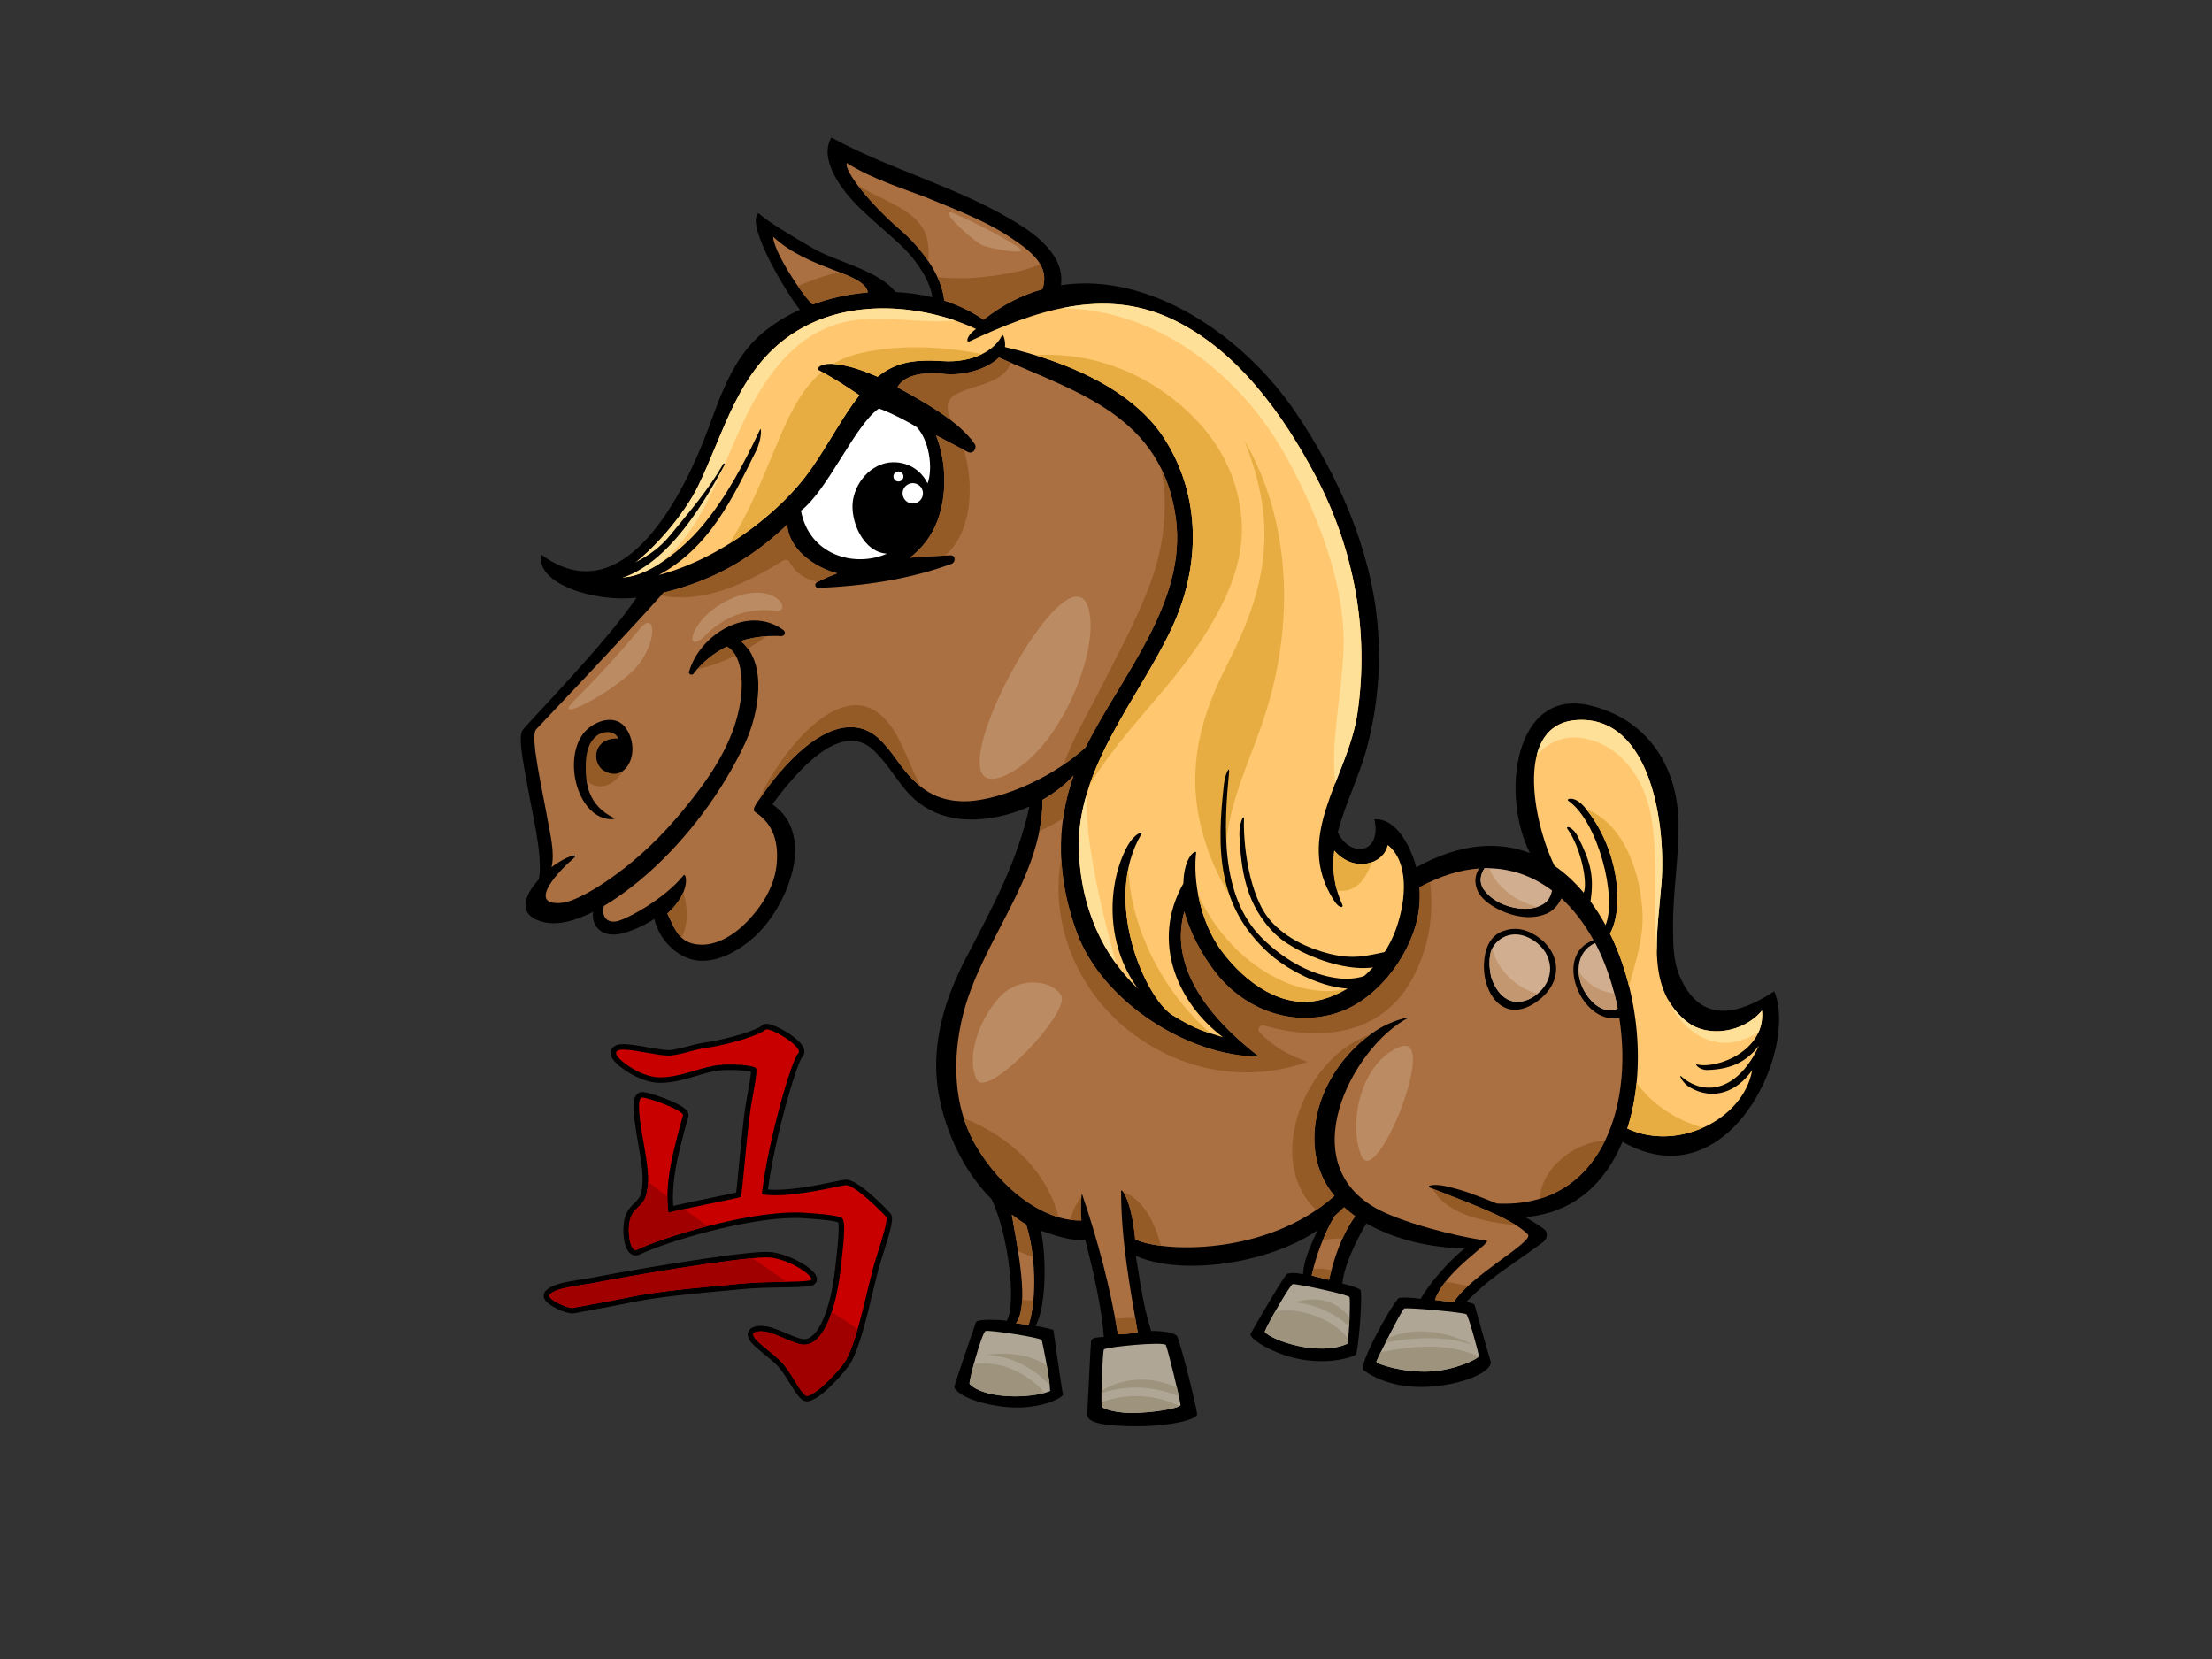 <?xml version="1.0" encoding="utf-8"?>
<!-- Generator: Adobe Illustrator 17.0.0, SVG Export Plug-In . SVG Version: 6.00 Build 0)  -->
<!DOCTYPE svg PUBLIC "-//W3C//DTD SVG 1.1//EN" "http://www.w3.org/Graphics/SVG/1.1/DTD/svg11.dtd">
<svg version="1.1" id="Layer_1" xmlns="http://www.w3.org/2000/svg" xmlns:xlink="http://www.w3.org/1999/xlink" x="0px" y="0px"
	 width="800px" height="600px" viewBox="0 0 800 600" enable-background="new 0 0 800 600" xml:space="preserve">
<rect x="0" y="0" width="800" height="600" fill="#333333" stroke="none"/>
<g>
	<path d="M641.664,358.506c-17.789,11.794-28.476,8.038-34.249-5.62c-2.304-5.447-2.304-11.659-2.345-17.46
		c-0.093-12.252,2.022-24.432,2.018-36.699c-0.007-20.934-10.73-38.299-31.741-43.525c-27.507-6.839-32.797,31.988-22.02,53.311
		c-11.546-4.377-25.365-3.562-41.106,5.162c-1.62-6.114-6.58-17.794-15.142-17.388c2.767,12.808-9.056,13.971-13.24,4.67
		c2.621-10.215,7.788-20.228,10.51-30.533c3.922-14.856,5.216-29.658,3.826-44.954c-2.462-27.085-14.393-53.81-29.455-76.137
		c-18.61-27.578-52.556-51.114-85.013-46.18c1.848-12.667-13.786-21.282-18.712-24.159c-20.353-11.887-43.636-17.946-64.313-29.281
		c-4.609,7.852,3.434,18.941,10.462,25.701c6.024,5.799,11.209,9.819,15.994,14.603c5.335,5.335,9.503,12.52,10.053,17.493
		c-4.307-1.071-8.774-1.658-13.282-1.885c-6.275-7.956-21.675-11.007-29.923-15.837c-8.928-5.23-15.762-9.272-19.738-12.709
		c-4.834,4.363,11.091,30.306,15.052,34.927c-5.084,2.316-9.782,5.223-13.849,8.703c-10.339,8.849-14.692,21.9-19.254,34.225
		c-8.47,22.869-30.366,67.924-60.446,45.644c-2.147,10.691,19.815,17.383,34.459,15.545c-10.409,15.775-39.259,45.208-41.239,47.998
		c-1.981,2.793,1.18,15.897,2.083,21.693c0.916,5.894,5.568,24.209,3.803,32.241c-5.14,5.695-7.961,12.474,0.852,15.208
		c5.546,1.721,12.293-0.194,18.79-3.471c-0.72,5.783,3.895,9.845,11.427,7.556c3.677-1.116,7.353-2.816,10.718-5.014
		c1.507,6.689,6.979,12.806,13.347,14.603c8.123,2.288,17.174-2.943,22.931-8.191c11.539-10.52,22.77-36.637,6.401-47.866
		c8.172-10.991,24.701-31.138,36.761-19.404c8.563,8.335,10.43,17.072,21.994,22.283c9.825,4.427,22.961,2.969,34.227-2.084
		c-4.371,20.075-13.321,36.365-23.089,55.078c-7.348,14.087-12.222,29.956-10.172,45.972c1.835,14.323,8.757,30.176,19.636,41.066
		c6.34,13.614,8.876,38.345,5.413,43.89c-2.591-0.427-10.632-0.694-11.095,0.461c-0.459,1.157-7.167,20.805-7.86,23.344
		c-0.25,0.924,3.467,5.317,16.874,7.165c13.405,1.848,22.715-3.215,22.418-4.39c-0.46-1.851-3.466-23.344-3.466-23.344
		s-4.807-1.173-6.473-1.374c3.699-6.254,4.163-23.588,2.004-34.424c4.361,1.47,10.762,3.839,16.003,3.254
		c3.309,13.065,5.801,23.994,6.728,35.084c-1.328,0.277-4.395-0.062-4.625,1.621c-0.227,1.682-1.204,23.953-1.386,26.347
		c-0.232,3.005,5.32,4.396,18.027,4.396c12.71,0,21.98-2.617,21.724-4.396c-0.677-4.758-6.354-27.023-7.336-28.301
		c-0.984-1.281-6.517-1.905-9.305-1.745c-2.942-9.575-3.756-16.492-5.546-27.189c16.06,7.202,47.224,3.238,65.662-9.179
		c-0.085,0.207-0.183,0.425-0.272,0.616c-2.202,4.893-4.581,9.878-4.922,15.203c-2.204-0.414-3.46-0.595-5.638-0.199
		c-0.893,0.161-12.502,20.196-13.303,21.752c-0.801,1.563,7.833,7.212,17.383,9.096c11.767,2.33,20.599-1.01,20.778-1.755
		c1.386-5.757,2.238-22.547,1.593-23.194c-0.648-0.652-4.076-1.737-6.591-2.34c0.776-6.85,4.784-14.926,8.669-21.742
		c10.727,6.094,23.654,8.791,35.564,9.081c-6.205,4.908-13.249,13.401-15.902,18.227c-2.438-0.391-7.64-0.774-8.148-0.127
		c-4.647,5.884-14.342,24.546-12.547,25.863c7.775,5.711,18.187,6.899,27.462,5.69c12.877-1.68,19.341-6.335,18.547-8.822
		c-0.969-3.029-5.668-19.886-5.799-20.401c-0.131-0.512-2.274-0.906-3.019-1.16c2.688-2.573,5.347-5.18,8.303-7.517
		c6.315-4.999,13.161-9.278,19.573-14.144c1.397-1.059,1.831-3.427,0.256-4.597c-2.231-1.662-4.507-3.07-6.799-4.367
		c17.527-1.434,28.984-12.304,35.169-27.263C625.266,434.979,650.536,379.339,641.664,358.506z"/>
	<path fill="#D0AE8F" d="M536.887,314.017c9.213-0.202,17.447,2.788,24.438,8.066c-0.425,1.724-0.986,3.373-2.754,4.641
		c-3.221,2.304-7.816,2.254-11.498,1.424c-3.979-0.901-7.963-2.982-10.373-6.348C534.808,319.161,535.373,316.394,536.887,314.017z"
		/>
	<path fill="#AB7042" d="M325.504,83.016c-9.958-8.53-20.391-21.048-19.231-24.063c9.357,6.024,22.665,9.979,29.441,12.75
		c10.199,4.173,20.731,8.266,29.052,13.733c8.737,5.742,14.995,10.841,12.26,19.158c-7.3,2.035-14.464,5.592-21.291,11.02
		c-4.327-2.961-9.139-5.254-14.239-6.904C340.582,99.288,332.89,89.345,325.504,83.016z"/>
	<path fill="#AB7042" d="M279.613,85.613c13.215,12.289,32.921,12.749,34.241,20.158c-6.874,0.564-13.671,2.014-19.993,4.362
		C289.352,105.783,279.682,90.546,279.613,85.613z"/>
	<path fill="#FFC870" d="M222.347,208.551c13.029-7.225,25.514-23.238,30.115-32.714c9.678-19.912,14.386-41.884,33.955-54.992
		c20.6-13.794,48.366-10.426,66.56-1.878c-3.586,2.579-3.733,5.154-2.196,4.433c23.185-10.861,48.055-19.568,72.55-8.235
		c23.87,11.041,40.722,34.627,52.591,57.209c13.879,26.404,19.381,56.344,14.97,85.855c-3.484,23.318-23.497,44.279-8.374,67.563
		c1.926,2.966,3.532,2.581,2.913,1.253c-3.101-6.663-3.655-13.091-2.873-19.405c7.321,8.408,17.983,4.698,19.31-2.042
		c7.484,5.814,7.019,19.26,2.981,30.504c-4.248,11.83-14.46,22.011-26.606,25.343c-14.518,3.992-27.975-6.329-36.162-17.15
		c-8.325-10.999-10.624-26.391-9.481-35.933c0.135-1.134-4.385,0.963-4.621,11.165c-12.04,21.242-1.852,43.448,14.376,55.632
		c-5.845-1.957-8.829-2.159-18.324-8.033c-9.498-5.874-25.722-41.11-11.164-65.588c0.603-1.015-2.591-0.251-5.287,4.773
		c-6.723,12.518-8.425,34.369,3.994,51.312c-12.915-12.33-20.548-29.283-21.368-49.686c-1.198-29.904,21.539-55.107,33.589-80.783
		c10.389-22.143,10.723-47.468-2.598-68.396c-11.769-18.498-36.676-28.386-57.742-33.228c0.305-2.363-0.713-5.018-1.086-4.218
		c-2.396,5.151-10.212,10.041-21.557,9.275c-11.343-0.768-17.366,0.864-23.417,5.656c-18.773-8.209-22.742-3.184-21.324-2.414
		c5.563,3.017,9.505,5.566,14.74,9.119c-6.039,7.554-11.035,17.493-17.592,26.827c-10.897,15.515-32.718,32.354-54.994,38.194
		c18.552-10.078,26.659-27.752,35.125-44.694c2.319-4.639,1.97-8.847,1.584-8.027c-5.81,12.296-12.119,24.382-20.881,34.87
		C245.138,200.793,231.161,210.568,222.347,208.551z"/>
	<path fill="#FFE099" d="M237.818,204.293c18.359-13.373,24.41-41.021,35.395-60.19c6.689-11.675,15.796-22.548,29.077-26.77
		c14.273-4.535,28.823,0.026,43.032-1.438c-17.733-6.057-41.017-7.026-58.904,4.951c-19.569,13.107-24.278,35.08-33.955,54.992
		c-4.601,9.476-17.086,25.489-30.115,32.714C226.666,209.54,232.223,207.684,237.818,204.293z"/>
	<path fill="#FFE099" d="M396.175,317.38c-1.384-7.383-2.725-14.929-3.034-22.449c-0.102-2.446-0.153-4.89-0.259-7.334
		c-1.908,6.57-2.956,13.324-2.675,20.341c0.634,15.78,5.359,29.485,13.435,40.595C400.904,338.203,398.144,327.877,396.175,317.38z"
		/>
	<path fill="#FFE099" d="M465.604,165.951c10.121,18.607,19.483,41.691,20.288,63.107c0.657,17.525-4.943,36.515-3.004,54.24
		c3.189-8.193,6.719-16.471,8.004-25.068c4.411-29.51-1.091-59.45-14.97-85.855c-11.869-22.582-28.721-46.168-52.591-57.209
		c-13.078-6.051-26.262-6.359-39.241-3.705C418.461,111.828,448.964,135.371,465.604,165.951z"/>
	<path fill="#FFFFFF" d="M320.774,200.247c-11.952,5.219-28.179,0.349-31.099-15.571c9.639-7.259,19.612-31.137,28.188-36.932
		c4.173,1.392,11.545,5.32,13.674,6.721c4.405,4.635,6.03,14.606,3.944,20.361c-2.062-4.067-5.804-7.167-11.201-7.607
		c-7.996-0.654-14.588,6.162-15.795,13.686C307.317,188.197,312.064,199.672,320.774,200.247z"/>
	<path fill="#AB7042" d="M348.295,289.798c-11.486-0.23-17.625-6.073-24.175-15.242c-3.478-4.867-6.464-7.955-8.576-9.273
		c-17.617-10.97-38.719,20.624-40.34,22.948c-1.621,2.317-3.424,4.574-2.079,5.457c6.487,4.279,8.7,10.87,7.671,19.627
		c-0.896,7.608-5.357,14.535-10.546,19.945c-4.322,4.502-10.791,8.819-17.301,8.377c-7.462-0.512-8.857-5.654-11.589-11.216
		c8.979-8.312,6.668-14.862,5.923-13.924c-6.849,8.592-20.784,16.055-24.235,16.704c-3.709,0.696-5.564-1.853-4.67-5.537
		c6.307-3.725,12.077-8.367,15.863-11.716c14.489-12.824,26.985-29.619,35.2-47.092c4.802-10.22,8.5-28.943-1.562-37.023
		c4.643-1.47,9.604-2.076,14.681-1.773c1.19,0.072,1.778-1.447,0.806-2.164c-12.652-9.335-30.336,1.553-34.169,15.079
		c-0.252,0.885,1.068,1.411,1.593,0.725c3.331-4.362,7.486-7.595,12.1-9.858c6.287,3.388,6.918,16.446,2.649,28.98
		c-4.201,12.345-12.643,23.417-21.036,33.21c-16.359,19.088-34.903,29.754-40.933,30.45c-12.607,1.455-3.242-9.969,3.595-15.788
		c3.203-2.723-2.9-0.903-7.686,2.964c1.227-5.322-0.462-11.729-1.363-16.863c-1.956-11.144-6.502-30.515-4.232-32.984
		c2.266-2.472,31.274-32.795,46.124-49.495c6.358-1.53,12.293-3.611,17.029-5.718c10.595-4.716,19.654-11.162,27.684-18.879
		c0.473,8.669,9.453,15.366,18.047,17.621c-2.462,0.945-4.9,1.978-7.278,3.233c-1.096,0.575-0.685,2.112,0.558,2.055
		c16.411-0.72,32.66-3.042,48.102-8.719c1.572-0.577,1.483-3.129-0.403-3.065c-4.881,0.166-9.786,0.419-14.665,0.867
		c4.38-3.37,7.886-7.893,9.918-13.267c3.581-9.463,3.321-21.165-0.45-30.99c3.831,2.013,7.657,4.045,11.519,6.016
		c1.802,0.92,3.473-1.384,2.411-2.937c-5.448-7.957-17.701-14.879-27.898-20.442c2.086-4.173,8.807-5.795,16.69-4.868
		c6.151,0.724,15.067-1.158,20.008-5.901c28.933,12.77,58.97,21.301,63.978,58.136c4.129,30.385-19.926,57.191-32.638,82.81
		C378.831,282.902,359.065,290.016,348.295,289.798z"/>
	<path fill="#B0A696" d="M376.758,484.658c0.274,0.878,2.815,13.124,3.047,18.442c-6.934,2.777-23.573,3.003-29.12-2.542
		c-0.515-0.513,4.39-18.718,5.777-19.182C357.851,480.914,376.486,483.772,376.758,484.658z"/>
	<path fill="#AB7042" d="M365.936,439.313c1.373,0.896,3.748,2.837,5.201,3.567c3.35,10.761,4.047,26.246,0.888,36.334v0.021
		c-1.525-0.22-3.054-0.45-4.573-0.704C372.391,472.173,368.019,451.334,365.936,439.313z"/>
	<path fill="#B0A696" d="M421.64,486.462c0.692,1.387,5.316,20.334,5.316,21.721c0,0.74-6.243,2.314-15.025,2.778
		c-8.782,0.461-13.17-1.763-13.405-2.081c-0.513-0.681,0.232-19.875,0.695-20.799C399.681,487.153,420.947,485.075,421.64,486.462z"
		/>
	<path fill="#B0A696" d="M488.045,469.11c0.39,0.906,0,11.897-0.648,16.808c-10.084,4.781-27.41-1.03-29.996-4.266
		c1.553-3.878,9.133-16.798,10.087-17.194C468.441,464.06,487.655,468.207,488.045,469.11z"/>
	<path fill="#AB7042" d="M480.642,462.872c-0.819-0.192-1.64-0.381-2.45-0.585c-1.248-0.313-2.525-0.647-3.817-0.96
		c1.393-6.578,4.489-15.234,8.374-21.576c0.773-0.647,2.07-1.936,3.357-3.129c0.894,0.87,3.004,2.472,4.012,3.262
		C484.95,447.001,482.359,455.655,480.642,462.872z"/>
	<path fill="#B0A696" d="M530.336,475.318c0.806,0.665,4.266,13.445,4.523,15.126c0.127,0.813-8.451,5.061-17.454,5.56
		c-9.72,0.546-19.917-2.713-19.604-3.598c0.599-1.701,9.133-18.638,10.036-19.156C508.746,472.734,529.531,474.655,530.336,475.318z
		"/>
	<path fill="#9E947E" d="M356.631,489.995c8.592,0.344,17.274,4.597,23.013,11.087c-0.221-2.133-0.63-4.776-1.072-7.308
		C372.571,489.801,364.184,488.88,356.631,489.995z"/>
	<path fill="#9E947E" d="M352.216,493.28c-1.016,3.782-1.745,7.064-1.531,7.277c5.073,5.074,19.404,5.307,27.123,3.186
		C371.669,496.42,361.519,491.934,352.216,493.28z"/>
	<path fill="#9E947E" d="M398.383,503.001c-0.005,0.285-0.01,0.572-0.016,0.844c9.333-3.026,19.156-2.599,27.999,1.224
		c-0.203-0.934-0.453-2.034-0.726-3.21C417.005,497.798,406.851,497.787,398.383,503.001z"/>
	<path fill="#9E947E" d="M398.368,507.088c0.022,0.999,0.07,1.677,0.158,1.791c0.236,0.318,4.623,2.542,13.405,2.081
		c7.606-0.401,13.299-1.636,14.689-2.438C417.784,504.223,407.803,503.749,398.368,507.088z"/>
	<path fill="#9E947E" d="M461.987,474.101c-0.369,0.241-0.733,0.489-1.095,0.746c-1.553,2.772-2.925,5.39-3.492,6.805
		c2.586,3.236,19.912,9.047,29.996,4.266c0.068-0.51,0.132-1.1,0.193-1.724C482.708,477.474,471.106,472.789,461.987,474.101z"/>
	<path fill="#9E947E" d="M468.367,471.013c7.323,0.776,14.815,4.085,19.555,8.845c0.071-1.147,0.128-2.319,0.171-3.445
		C483.197,470.097,475.721,468.624,468.367,471.013z"/>
	<path fill="#9E947E" d="M501.916,483.93c-0.287,0.559-0.568,1.118-0.843,1.662c11.116-2.112,21.915-2.48,31.769,0.914
		C523.395,481.404,511.508,479.643,501.916,483.93z"/>
	<path fill="#9E947E" d="M499.348,489.074c-0.815,1.672-1.404,2.933-1.545,3.331c-0.313,0.885,9.884,4.144,19.604,3.598
		c8.666-0.481,16.914-4.424,17.409-5.447C524.005,485.75,511.87,486.421,499.348,489.074z"/>
	<path fill="#AB7042" d="M541.355,435.274c-7.416-2.967-11.534-4.698-18.383-6.247c-4.773-1.079-7.256-0.085-5.872,0.479
		c11.563,4.688,29.918,10.906,35.479,16.981c2.349,2.57-20.928,14.862-26.892,24.566c-1.428-0.264-4.144-0.525-6.729-0.911
		c3.883-11.123,22.063-21.465,18.364-21.587c-3.701-0.122-24.306-4.396-36.72-10.083c-34.944-16.013-11.346-59.984,8.662-70.338
		c1.061-0.549-5.614,0.73-11.305,4.39c-21.634,13.927-29.839,42.767-15.327,59.968c-24.71,22.094-63.004,20.349-72.06,15.705
		c-1.413-14.667-5.113-18.692-5.113-17.437c0,17.334,3.096,34.447,6.011,51.076c-1.465,0.202-5.243,0.937-7.163,0.696
		c-2.862-17.367-7.169-33.518-12.946-50.621c-0.325-0.968-0.691,7.168-0.232,9.479c-13.175,0.458-28.865-10.924-38.349-27.328
		c-8.103-14.005-8.354-31.408-4.603-46.686c6.652-27.082,28.83-49.676,28.88-78.109c4.272-2.441,8.13-5.408,11.212-8.768
		c-6.585,18.667-5.894,37.545,1.193,56.813c9.286,25.224,40.451,44.804,65.872,44.804c-32.684-25.27-28.998-45.122-27.006-52.472
		c2.095,7.945,6.409,15.62,10.836,21.475c10.267,13.564,27.033,20.207,43.436,15.516c14.672-4.191,26.904-20.026,30.025-34.509
		c0.729-3.373,1.026-7.282,0.761-11.229c7.62-4.225,14.838-6.342,21.578-6.808c-1.252,1.931-1.785,4.188-1.01,6.86
		c1.327,4.553,6.416,7.422,10.493,9.04c4.859,1.928,10.688,2.529,15.487,0.171c1.922-0.947,3.717-2.987,4.768-5.268
		c4.527,4.142,8.42,9.293,11.62,15.133c-14.974,5.356-4.343,30.789,9.333,28.113C590.822,401.306,578.307,437.097,541.355,435.274z"
		/>
	<path fill="#945B27" d="M335.21,86.053c-1.737-6.202-6.834-9.472-12.226-12.319c-4.54-2.399-9.015-4.28-12.967-7.011
		c3.738,5.008,9.684,11.323,15.488,16.293c3.641,3.121,7.301,7.145,10.241,11.526C335.947,91.601,335.944,88.679,335.21,86.053z"/>
	<path fill="#945B27" d="M365.453,98.736c-8.452,1.553-17.709,2.601-26.453,1.409c1.318,2.825,2.22,5.72,2.495,8.565
		c5.1,1.65,9.912,3.942,14.239,6.904c6.828-5.428,13.991-8.985,21.291-11.02c1.138-3.462,0.702-6.363-0.806-8.988
		C372.768,97.014,369.138,98.059,365.453,98.736z"/>
	<path fill="#945B27" d="M303.743,98.511c-5.189,0.878-10.293,2.924-15.219,4.92c1.984,2.871,3.915,5.331,5.337,6.702
		c6.323-2.348,13.119-3.797,19.993-4.362C313.282,102.56,309.204,100.643,303.743,98.511z"/>
	<path fill="#945B27" d="M267.879,231.834c1.007,0.808,1.84,1.747,2.582,2.749c2.339-1.387,4.617-2.886,6.851-4.471
		C274.072,230.322,270.904,230.878,267.879,231.834z"/>
	<path fill="#945B27" d="M214.069,263.578c-1.934,2.353-3.48,5.102-3.909,8.154c-0.527,3.73-0.11,9.997,3.897,11.941
		c6.553,3.176,12.625-4.628,13.45-10.416C228.904,263.477,220.451,259.897,214.069,263.578z"/>
	<path fill="#945B27" d="M241.359,330.422c1.664,3.388,2.84,6.611,5.184,8.739c2.418-5.087,2.282-10.906,0.589-16.477
		C246.194,324.9,244.461,327.551,241.359,330.422z"/>
	<path fill="#945B27" d="M283.408,202.634c0.699-0.435,1.708-0.166,2.104,0.554c2.451,4.439,6.094,6.482,10.254,7.251
		c2.292-1.185,4.636-2.187,7.005-3.098c-8.594-2.255-17.574-8.952-18.047-17.621c-8.03,7.717-17.089,14.162-27.684,18.879
		c-4.736,2.107-10.672,4.188-17.029,5.718c-0.306,0.342-0.625,0.702-0.941,1.054C254.745,218.44,270.281,210.793,283.408,202.634z"
		/>
	<path fill="#945B27" d="M425.262,187.459c-0.949-6.969-2.802-12.911-5.366-18.075c2.816,13.554,1.086,28.14-3.896,41.621
		c-5.026,13.603-12.093,26.28-18.592,39.207c-4.235,8.426-9.595,17.098-12.663,26.277c2.758-1.892,5.417-3.963,7.88-6.221
		C405.336,244.65,429.391,217.845,425.262,187.459z"/>
	<path fill="#945B27" d="M345.702,142.589c6.475-3.536,17.226-3.724,19.862-11.407c-1.426-0.613-2.855-1.231-4.28-1.859
		c-4.94,4.742-13.857,6.625-20.008,5.901c-7.884-0.927-14.604,0.695-16.69,4.868c6.353,3.466,13.505,7.459,19.31,11.903
		C342.363,148.548,341.776,144.732,345.702,142.589z"/>
	<path fill="#945B27" d="M348.617,162.712c-3.367-1.734-6.715-3.497-10.063-5.256c3.772,9.825,4.032,21.527,0.45,30.99
		c-2.032,5.374-5.539,9.896-9.918,13.267c4.243-0.391,8.504-0.616,12.754-0.784C351.557,192.447,352.423,175.463,348.617,162.712z"
		/>
	<path fill="#945B27" d="M321.769,262.022c-15.826-20.838-39.685,10.065-47.525,27.571c0.311-0.448,0.637-0.903,0.959-1.361
		c1.62-2.325,22.723-33.919,40.34-22.948c2.112,1.318,5.098,4.406,8.576,9.273c2.934,4.105,5.787,7.533,9.072,10.103
		C328.956,277.334,326.865,268.727,321.769,262.022z"/>
	<path fill="#945B27" d="M252.254,242.01c4.865-1.064,9.423-2.796,13.757-4.986c-0.815-1.398-1.846-2.498-3.119-3.181
		C258.915,235.792,255.315,238.515,252.254,242.01z"/>
	<path fill="#945B27" d="M373.512,454.58c-0.478-4.165-1.28-8.185-2.375-11.701c-1.452-0.73-3.827-2.671-5.201-3.567
		c0.653,3.774,1.53,8.413,2.273,13.202C369.954,453.263,371.723,453.946,373.512,454.58z"/>
	<path fill="#945B27" d="M369.656,470.086c-0.163,3.624-0.797,6.632-2.204,8.444c1.518,0.254,3.048,0.484,4.573,0.704v-0.021
		c0.821-2.612,1.368-5.597,1.689-8.762C372.362,470.319,371.01,470.2,369.656,470.086z"/>
	<path fill="#945B27" d="M474.972,458.922c-0.211,0.815-0.436,1.644-0.597,2.405c1.292,0.313,2.569,0.647,3.817,0.96
		c0.81,0.204,1.631,0.393,2.45,0.585c0.269-1.136,0.577-2.314,0.902-3.51C479.334,458.87,477.125,458.619,474.972,458.922z"/>
	<path fill="#945B27" d="M485.571,447.886c1.242-2.772,2.717-5.483,4.548-8.004c-1.008-0.789-3.118-2.392-4.012-3.262
		c-1.288,1.193-2.585,2.482-3.357,3.129c-1.631,2.664-3.092,5.731-4.367,8.882C480.772,448.106,483.166,447.85,485.571,447.886z"/>
	<path fill="#945B27" d="M522.785,463.555c-1.663,2.112-3.041,4.333-3.828,6.588c2.585,0.386,5.302,0.647,6.729,0.911
		c1.162-1.892,2.987-3.88,5.145-5.879C528.19,464.474,525.498,463.943,522.785,463.555z"/>
	<path fill="#945B27" d="M403.304,476.863c0.348,1.879,0.687,3.764,1.002,5.672c1.919,0.241,5.698-0.495,7.163-0.696
		c-0.302-1.719-0.604-3.443-0.905-5.172C408.146,476.641,405.726,476.69,403.304,476.863z"/>
	<path fill="#945B27" d="M406.166,431.039c1.143,1.468,3.377,6.49,4.405,17.16c1.929,0.989,5.19,1.846,9.357,2.366
		C417.631,442.157,413.643,433.858,406.166,431.039z"/>
	<path fill="#945B27" d="M391.099,432.9c-1.98,2.42-3.268,5.245-4.065,8.242c1.384,0.192,2.754,0.298,4.095,0.251
		C390.796,439.722,390.897,435.021,391.099,432.9z"/>
	<path fill="#945B27" d="M384.473,296.068c0.727-5.208,1.973-10.396,3.796-15.565c-3.083,3.36-6.94,6.327-11.212,8.768
		c-0.007,3.885-0.439,7.657-1.177,11.351C378.825,299.239,381.719,297.764,384.473,296.068z"/>
	<path fill="#945B27" d="M389.463,337.315c-3.315-9.009-5.192-17.929-5.612-26.787c-4.147,21.483,4.525,44.672,21.176,59.505
		c18.791,16.738,44.321,22.343,67.892,14.005c-6.529-2.172-12.366-5.553-17.322-10.585c-1.07-1.087,0-3,1.497-2.573
		c19.891,5.685,41.821,3.787,53.109-15.874c6.318-11.009,8.617-23.684,6.989-36.036c-1.258,0.59-2.524,1.222-3.805,1.931
		c0.265,3.948-0.032,7.857-0.761,11.229c-3.122,14.483-15.353,30.318-30.025,34.509c-16.403,4.691-33.17-1.952-43.436-15.516
		c-4.426-5.856-8.74-13.531-10.836-21.475c-1.992,7.349-5.678,27.201,27.006,52.472
		C429.914,382.119,398.748,362.539,389.463,337.315z"/>
	<path fill="#945B27" d="M348.553,404.387c1.063,3.35,2.445,6.596,4.226,9.679c7.565,13.083,19.076,22.935,30.112,26.168
		C378.336,423.017,364.931,410.91,348.553,404.387z"/>
	<path fill="#945B27" d="M576.224,413.108c-9.094,2.133-18.871,10.435-19.334,20.424c11.005-3.331,18.755-11.033,23.599-21.004
		C579.055,412.621,577.627,412.779,576.224,413.108z"/>
	<path fill="#945B27" d="M495.579,374.167c-23.245,7.784-38.802,45.172-19.564,63.463c2.283-1.55,4.503-3.249,6.615-5.136
		C468.664,415.94,475.746,388.611,495.579,374.167z"/>
	<path fill="#945B27" d="M548.374,443.162c-7.56-4.794-20.85-9.485-30.27-13.254C523.201,439.238,536.486,441.847,548.374,443.162z"
		/>
	<path fill="#D0AE8F" d="M577.417,341.988c3.524,6.974,6.102,14.771,7.648,22.801c-1.017,0.352-2.061,0.686-3.122,0.593
		c-3.728-0.329-6.411-3.005-8.355-5.962c-4.058-6.166-3.961-15.068,3.305-18.364C577.063,341.377,577.254,341.664,577.417,341.988z"
		/>
	<path fill="#FFC870" d="M617.617,386.986c7.915-0.287,13.634-2.529,18.542-8.804c-7.648,16.456-19.732,18.591-28.241,10.996
		c-0.719-0.642,0.422,2.449,3.205,4.069c8.517,4.965,17.156,1.623,22.578-6.226c-3.105,17.818-26.981,29.637-45.159,21.118
		c6.912-21.353,4.203-49.225-6.252-70.481c5.415-10.016,2.868-31.346-9.188-45.718c-3.703-4.408-6.867-2.99-5.94-2.353
		c10.81,7.453,17.766,35.04,13.507,44.993c-1.649-3.026-3.474-5.887-5.443-8.561c1.439-9.43-0.181-14.662-4.443-23.184
		c-2.087-4.173-4.701-4.214-3.908-3.088c5.298,7.515,7.384,20.243,5.872,23.111c-3.157-3.779-6.67-7.07-10.542-9.708
		c-7.913-16.262-14.533-51.343,8.113-52.738c26.936-1.664,32.188,38.47,30.59,58.78c-1.447,18.408-5.907,38.967,9.593,50.621
		c7.114,5.351,19.908,3.844,26.734-4.326c1.474,14.491-16.389,21.341-23.555,19.461C612.775,384.718,614.599,387.1,617.617,386.986z
		"/>
	<path fill="#FFE099" d="M573.015,267.057c13.814,2.684,21.959,15.302,24.206,28.467c2.745,16.075,0.265,32.876,2.024,49.078
		c-0.256-8.222,1.007-17.036,1.664-25.408c1.598-20.31-3.654-60.444-30.59-58.78c-8.374,0.518-12.739,5.646-14.523,12.723
		C559.95,268.424,565.802,265.657,573.015,267.057z"/>
	<path fill="#FFE099" d="M629.233,376.328c2.346-0.696,4.565-1.662,6.655-2.824c1.095-2.343,1.655-5.004,1.35-8.014
		c-6.826,8.17-19.621,9.676-26.734,4.326c-3.372-2.537-5.756-5.514-7.475-8.778C607.374,371.281,617.381,379.854,629.233,376.328z"
		/>
	<path fill="#E8AD42" d="M279.102,165.102c-4.525,10.732-9,21.814-15.444,31.606c12.313-7.636,22.952-17.521,29.562-26.931
		c6.557-9.335,11.553-19.274,17.592-26.827c-4.859-3.298-8.621-5.735-13.584-8.481C288.268,141.983,283.788,153.985,279.102,165.102
		z"/>
	<path fill="#E8AD42" d="M393.958,284.16c11.23-18.861,28.315-34.017,40.383-52.399c7.98-12.156,15.252-26.56,14.801-41.514
		c-0.415-13.767-5.903-26.769-15.186-36.96c-15.399-16.899-37.165-26.284-59.562-24.833c18.18,5.524,37.026,14.937,46.805,30.306
		c13.321,20.928,12.987,46.252,2.598,68.396C415.068,245.75,400.744,264.098,393.958,284.16z"/>
	<path fill="#E8AD42" d="M482.558,307.642c-0.588,4.742-0.419,9.544,1.012,14.468c3.826,0.492,7.451-0.756,10.172-5.172
		c1.016-1.649,1.822-3.383,2.502-5.164C492.217,313.308,486.827,312.539,482.558,307.642z"/>
	<path fill="#E8AD42" d="M443.639,303.583c1.777-15.83,8.953-29.847,13.778-44.695c10.684-32.876,9.811-69.947-7.341-99.585
		c3.946,10.092,6.837,20.651,7.181,31.555c0.589,18.693-5.664,34.263-13.814,50.302c-9.366,18.434-14.19,36.74-9.113,57.713
		c3.011,12.433,8.514,23.476,16.133,32.814C445.578,323.287,442.474,313.922,443.639,303.583z"/>
	<path fill="#E8AD42" d="M433.261,323.204c1.316,7.199,4.098,14.851,8.819,21.092c8.187,10.82,21.644,21.141,36.162,17.15
		c3.117-0.854,6.102-2.167,8.893-3.831C466.261,362.466,442.505,344.851,433.261,323.204z"/>
	<path fill="#E8AD42" d="M408.097,313.947c-4.762,22.594,7.956,48.247,15.935,53.181c6.772,4.188,10.233,5.491,13.782,6.604
		C420.874,358.948,408.867,335.967,408.097,313.947z"/>
	<path fill="#E8AD42" d="M308.61,128.416c-2.736,0.787-5.16,1.898-7.375,3.222c3.371,0.138,8.527,1.268,16.162,4.608
		c6.051-4.792,12.073-6.424,23.417-5.656c5.779,0.391,10.637-0.691,14.335-2.524C340.358,125.043,322.499,124.427,308.61,128.416z"
		/>
	<path fill="#E8AD42" d="M591.898,391.56c-0.568,5.788-1.671,11.38-3.355,16.58c8.791,4.121,18.902,3.453,27.366-0.318
		C606.262,405.168,597.279,399.29,591.898,391.56z"/>
	<path fill="#E8AD42" d="M589.15,356.645c2.323-8.512,5.194-17.018,4.912-25.736c-0.466-14.367-6.349-32.86-20.484-38.356
		c11.632,14.359,14.055,35.231,8.713,45.107C585.197,343.567,587.482,349.994,589.15,356.645z"/>
	<path d="M554.984,338.061c-3.592-2.151-7.264-2.793-11.233-1.393c-4.001,1.413-6.363,4.83-6.96,10.639
		c-1.192,11.623,7.232,24.297,19.982,14.212C565.72,354.439,564.346,343.67,554.984,338.061z"/>
	<path fill="#D0AE8F" d="M555.283,360.012c-6.459,4.59-12.726,2.203-15.705-5.85c-0.474-1.271-1.584-6.415-0.246-10.362
		c1.337-3.95,7.562-8.695,15.234-3.741C562.236,345.019,562.794,354.677,555.283,360.012z"/>
	<path fill="#C39870" d="M538.645,314.056c-0.586-0.016-1.162-0.052-1.758-0.039c-1.514,2.376-2.079,5.144-0.188,7.784
		c2.41,3.365,6.394,5.447,10.373,6.348c2.809,0.637,6.145,0.802,9.001-0.171C548.577,326.314,541.185,320.81,538.645,314.056z"/>
	<path fill="#C39870" d="M570.921,351.232c0.1,2.811,1.042,5.716,2.668,8.188c1.944,2.956,4.627,5.633,8.355,5.962
		c1.061,0.093,2.105-0.241,3.122-0.593c-0.357-1.858-0.783-3.702-1.249-5.529C578.444,358.754,573.84,355.752,570.921,351.232z"/>
	<path fill="#C39870" d="M539.706,342.927c-0.147,0.292-0.276,0.585-0.374,0.872c-1.338,3.948-0.228,9.091,0.246,10.362
		c2.979,8.053,9.247,10.44,15.705,5.85c0.313-0.223,0.594-0.463,0.88-0.704C548.5,357.6,541.343,350.553,539.706,342.927z"/>
	<path d="M226.571,263.658c-3.376-5.19-9.861-3.484-13.779-0.254c-8.509,7.031-6.013,25.772,3.069,31.317
		c3.691,2.252,6.984,1.514,6.261,1.157c-9.508-4.636-10.44-12.565-10.273-19.554c0.098-4.113,1.025-8.297,4.473-10.582
		c2.481-1.641,6.556-1.193,7.19,1.393c-2.322-0.23-4.608,0.647-5.694,1.548c-3.439,2.847-2.513,8.19,0.584,10.046
		c5.805,3.474,10.102-1.639,10.316-7.277C228.825,268.61,228.108,266.024,226.571,263.658z"/>
	<path fill="#FFFFFF" d="M333.801,178.418c0,2.032-1.649,3.682-3.682,3.682c-2.037,0-3.687-1.65-3.687-3.682
		c0-2.038,1.65-3.687,3.687-3.687C332.152,174.731,333.801,176.38,333.801,178.418z"/>
	<circle fill="#FFFFFF" cx="324.932" cy="172.326" r="1.806"/>
	<path d="M261.596,167.752c-5.316,9.35-12.359,17.464-19.157,25.76c-7.29,8.889-15.635,10.903-25.371,15.731
		c-0.604,0.303-0.321,1.09,0.3,1.077c20.706-0.481,36.251-26.461,44.725-42.292C262.265,167.705,261.777,167.434,261.596,167.752z"
		/>
	<path d="M501.556,348.904c-7.334,4.908-13.206,6.208-21.884,4.111c-8.697-2.102-17.139-7.611-23.383-13.886
		c-15.176-15.247-13.615-40.499-11.757-60.123c0.186-1.988-1.441,0.683-1.888,4.683c-2.602,23.28-2.63,43.841,16.198,61.009
		c9.661,8.817,34.615,20.735,44.412,5.744C504.01,349.285,502.607,348.206,501.556,348.904z"/>
	<path d="M505.307,343.494c-9.278,1.434-14.02,4.038-24.421,1.457c-7.835-1.946-15.659-5.659-21.122-11.669
		c-8.299-9.138-10.156-28.843-9.857-36.844c0.1-2.671-1.864,1.336-1.632,5.931c0.593,11.708,2.036,25.105,13.281,35.762
		c8.471,8.03,35.831,18.529,44.517,6.606C506.432,344.24,505.901,343.406,505.307,343.494z"/>
	<path d="M293.272,465.041c1.55-0.282,2.203-1.475,2.164-2.534c-0.146-3.712-10.219-9.021-16.683-9.682
		c-0.431-0.046-0.937-0.067-1.544-0.067c-11.317,0-55.538,7.802-61.018,8.959c-1.763,0.37-3.774,0.686-5.717,0.992
		c-5.955,0.932-11.1,1.734-13.242,4.305c-0.643,0.771-0.76,1.804-0.313,2.759c1.156,2.467,7.418,5.242,10.062,5.242
		c0.264,0,0.509-0.018,0.739-0.065c1.448-0.29,3.848-0.73,6.63-1.242c4.39-0.81,9.856-1.817,13.624-2.607
		c9.648-2.029,22.969-3.249,32.696-4.144c2.564-0.236,4.986-0.456,7.026-0.668c4.959-0.502,10.272-0.598,14.96-0.678
		C287.109,465.53,290.955,465.466,293.272,465.041z"/>
	<path fill="#C80000" d="M267.493,464.316c-9.783,1.002-27.612,2.249-39.928,4.843c-6.067,1.273-16.415,3.08-20.232,3.844
		c-0.102,0.023-0.221,0.031-0.352,0.031c-2.437,0-9.336-3.42-8.227-4.75c2.308-2.765,11.33-3.251,17.846-4.626
		c6.213-1.315,49.746-8.918,60.609-8.918c0.525,0,0.977,0.016,1.342,0.054c7.89,0.81,17.257,7.769,14.364,8.297
		C288.466,463.899,277.277,463.319,267.493,464.316z"/>
	<path d="M321.901,438.691c-0.11-0.122-11.093-12.055-15.908-12.055c-0.129,0-0.256,0.008-0.379,0.021
		c-0.771,0.08-2.163,0.37-4.09,0.769c-5.241,1.079-14.008,2.886-21.089,2.886c-0.967,0-1.873-0.034-2.71-0.101
		c2.484-19.07,10.364-45.343,12.33-47.778c0.885-0.878,1.105-2.156,0.593-3.417c-1.482-3.655-10.362-8.726-13.366-8.726
		c-1.037,0-1.659,0.438-2.004,0.828c-1.284,1.092-10.541,4.533-20.62,5.972c-2,0.287-3.663,0.738-5.425,1.216
		c-1.899,0.518-3.861,1.051-6.478,1.429c-0.231,0.034-0.52,0.052-0.86,0.052c-1.915,0-4.933-0.536-7.849-1.048
		c-3.231-0.577-6.279-1.116-8.543-1.116c-1.293,0-3.122,0.153-4.103,1.496c-0.334,0.453-0.824,1.429-0.377,2.834
		c0.962,3.023,10.132,9.679,17.669,9.679c4.64,0,8.845-1.25,12.909-2.451c2.494-0.738,4.849-1.437,7.25-1.841
		c1.407-0.243,3.24-0.367,5.3-0.367c3.403,0,6.201,0.336,7.454,0.652c-0.089,1.67-0.773,5.478-1.248,8.128
		c-0.457,2.555-0.89,4.967-1.113,6.8c-1.065,8.832-1.738,15.982-2.227,21.198c-0.307,3.259-0.579,6.166-0.784,7.564
		c-1.698,0.388-5.353,1.142-8.663,1.82c-5.039,1.038-10.608,2.185-14.108,3.003c-0.529-7.261,1.045-14.983,2.336-20.349
		c1.038-4.318,2.512-9.878,3.093-11.667c0.14-0.432,0.278-1.297-0.364-2.265c-2.017-3.034-13.794-6.725-15.942-6.904
		c-0.083-0.008-0.166-0.008-0.245-0.008c-0.836,0-1.6,0.352-2.152,1.002c-1.582,1.856-1.259,5.975,0.001,13.95l0.119,0.748
		c0.212,1.344,0.454,2.721,0.686,4.051c1.026,5.837,2.084,11.874,0.866,16.754c-0.439,1.763-1.319,2.612-2.436,3.694
		c-1.249,1.209-2.803,2.71-3.511,5.561c-0.91,3.65-0.554,9.472,1.41,11.985c0.934,1.193,2.024,1.372,2.59,1.372
		c0.457,0,0.907-0.103,1.343-0.313c9.742-4.675,38.511-13.264,56.277-13.264c1.063,0,2.081,0.031,3.029,0.096
		c2.679,0.173,10.554,0.694,12.586,1.478c0.562,2.04-0.34,10.021-0.782,13.942c-0.089,0.774-0.175,1.519-0.25,2.208
		c-1.699,15.63-6.237,26.125-11.289,26.125c-0.339,0-0.692-0.042-1.052-0.132c-1.703-0.417-3.553-1.209-5.513-2.048
		c-3.034-1.294-6.169-2.645-9.098-2.645c-0.771,0-1.509,0.096-2.192,0.282c-1.822,0.497-2.329,1.664-2.466,2.312
		c-0.514,2.42,2.101,4.553,6.056,7.787c2.018,1.644,4.104,3.349,5.259,4.763c1.582,1.949,2.897,4.087,4.055,5.98
		c1.525,2.485,2.73,4.452,4.212,5.584c0.501,0.381,1.125,0.583,1.799,0.583c4.518,0,14.076-11.056,15.647-13.709
		c3.242-5.467,5.832-16.239,8.116-25.747c1.025-4.266,1.993-8.299,2.831-10.934C322.699,443.092,323.397,440.34,321.901,438.691z"/>
	<path fill="#C80000" d="M316.59,455.805c-2.634,8.297-6.178,28.55-10.762,36.272c-1.939,3.274-10.892,12.736-13.941,12.736
		c-0.239,0-0.44-0.052-0.601-0.176c-2.216-1.69-4.339-6.824-7.93-11.237c-3.593-4.411-14.313-10.479-9.863-11.698
		c0.535-0.142,1.094-0.21,1.671-0.21c4.24,0,9.547,3.515,14.142,4.641c0.519,0.122,1.026,0.184,1.521,0.184
		c7.361,0,11.716-13.699,13.261-27.89c0.681-6.249,2.096-16.798,0.419-17.903c-1.677-1.105-9.245-1.62-13.817-1.926
		c-1.009-0.065-2.064-0.096-3.158-0.096c-18.298,0-47.589,8.877-57.134,13.458c-0.168,0.083-0.33,0.122-0.487,0.122
		c-2.062,0-3.141-6.624-2.077-10.898c1.146-4.6,4.797-4.634,5.951-9.254c1.613-6.456-0.37-14.284-1.517-21.589
		c-0.762-4.838-2.239-13.414,0.071-13.414c0.025,0,0.054,0,0.08,0.005c2.428,0.199,15.204,4.66,14.583,6.578
		c-0.621,1.915-2.108,7.554-3.135,11.814c-1.807,7.515-3.179,15.757-2.142,23.285c5.072-1.388,25.291-5.26,26.101-5.664
		c0.638-0.318,1.148-11.674,3.386-30.155c0.603-4.996,2.986-15.335,2.227-16.464c-0.52-0.776-4.924-1.336-9.291-1.336
		c-2.016,0-4.021,0.122-5.633,0.394c-6.532,1.11-12.742,4.266-19.826,4.266c-7.08,0-15.176-6.399-15.78-8.299
		c-0.413-1.297,0.692-1.745,2.591-1.745c4.178,0,12.213,2.164,16.391,2.164c0.425,0,0.808-0.023,1.146-0.073
		c5.164-0.751,7.906-2.076,11.896-2.64c10.498-1.501,20.613-5.195,21.812-6.611c0.098-0.119,0.282-0.173,0.532-0.173
		c2.74,0,13.571,6.622,11.364,8.768c-2.404,2.332-10.98,31.889-13.126,50.895c1.486,0.251,3.154,0.362,4.916,0.362
		c9.852,0,22.79-3.386,25.395-3.671c0.054-0.008,0.11-0.008,0.164-0.008c3.234,0,12.452,9.221,14.442,11.408
		C321.293,440.974,319.219,447.511,316.59,455.805z"/>
	<path fill="#A00000" d="M272.122,455.036c-15.513,1.408-50.04,7.461-55.521,8.623c-6.516,1.374-15.538,1.861-17.846,4.626
		c-1.109,1.33,5.79,4.75,8.227,4.75c0.131,0,0.25-0.008,0.352-0.031c3.817-0.764,14.165-2.571,20.232-3.844
		c12.317-2.594,30.146-3.842,39.928-4.843c5.76-0.585,11.995-0.626,17.067-0.725C280.396,460.765,276.249,457.912,272.122,455.036z"
		/>
	<path fill="#A00000" d="M300.828,474.466c-2.293,6.953-5.607,11.851-10.001,11.851c-0.494,0-1.002-0.062-1.521-0.184
		c-4.595-1.126-9.902-4.641-14.142-4.641c-0.577,0-1.136,0.067-1.671,0.21c-4.45,1.219,6.27,7.287,9.863,11.698
		c3.592,4.414,5.715,9.547,7.93,11.237c0.161,0.124,0.361,0.176,0.601,0.176c3.049,0,12.002-9.462,13.941-12.736
		c1.583-2.669,3.039-6.842,4.38-11.488C307.074,478.556,303.947,476.519,300.828,474.466z"/>
	<path fill="#A00000" d="M247.415,437.286c-2.432,0.528-4.491,0.994-5.689,1.323c-0.263-1.91-0.369-3.867-0.353-5.848
		c-2.349-1.773-4.685-3.562-7.016-5.358c-0.051,1.561-0.211,3.083-0.571,4.527c-1.154,4.621-4.806,4.654-5.951,9.254
		c-1.064,4.274,0.016,10.898,2.077,10.898c0.157,0,0.318-0.039,0.487-0.122c4.796-2.301,14.582-5.687,25.453-8.488
		C253.029,441.425,250.215,439.362,247.415,437.286z"/>
	<path fill="#BB8B63" d="M345.463,77.379c8.629,3.699,20.761,10.285,23.478,12.613c2.717,2.327-10.672-0.001-13.775-1.359
		C352.061,87.275,337.312,73.887,345.463,77.379z"/>
	<path fill="#BB8B63" d="M394.165,222.357c2.402,15.449-11.364,49.363-30.497,58.016
		C332.43,294.502,388.958,188.886,394.165,222.357z"/>
	<path fill="#BB8B63" d="M207.472,253.594c7.818-7.818,17.107-17.849,23.801-26.031c6.334-7.745,6.693,5.951-2.233,14.874
		C220.116,251.362,199.29,261.776,207.472,253.594z"/>
	<path fill="#BB8B63" d="M255.075,229.794c8.924-8.928,18.594-9.671,25.288-8.928c6.694,0.746,0-11.157-15.62-4.46
		C249.124,223.097,246.893,237.974,255.075,229.794z"/>
	<path fill="#BB8B63" d="M361.438,360.701c-8.1,9.003-11.901,22.314-8.181,29.751c3.718,7.44,34.213-24.543,30.494-30.494
		C380.034,354.007,368.133,353.264,361.438,360.701z"/>
	<path fill="#BB8B63" d="M492.345,417.977c-4.944-12.016,0.003-34.219,14.134-39.425
		C520.611,373.346,497.551,430.62,492.345,417.977z"/>
</g>
</svg>

